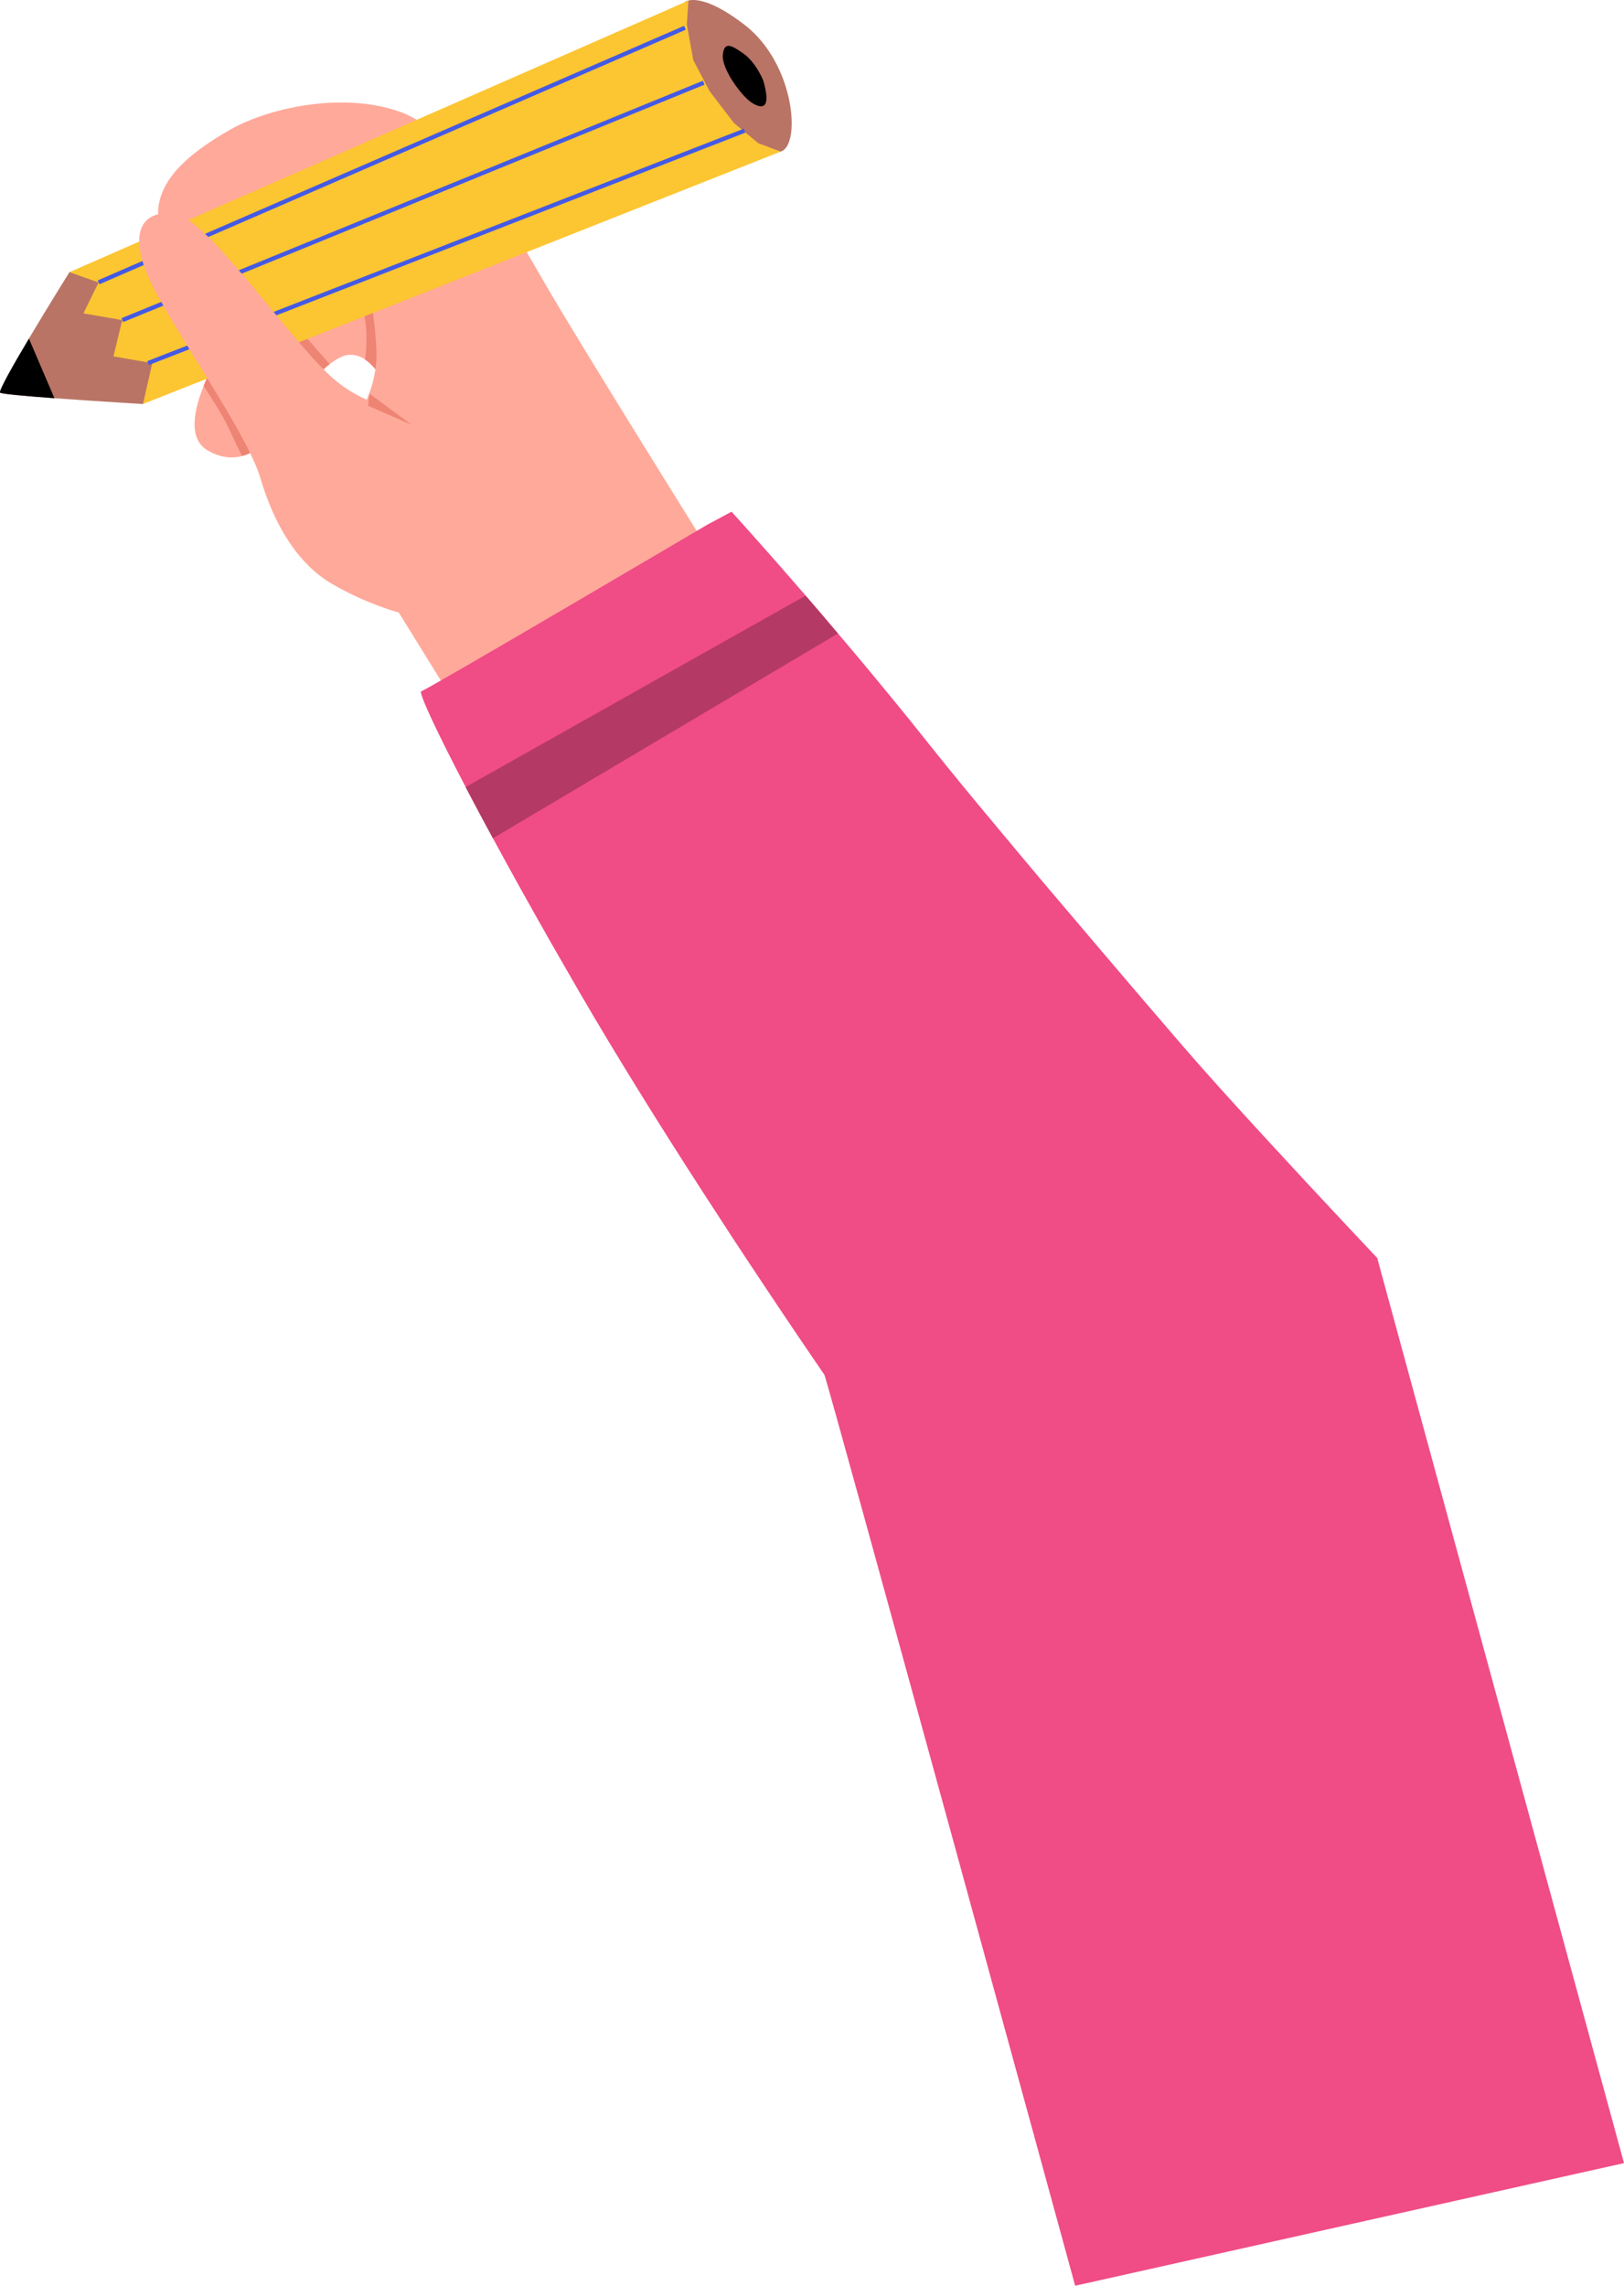 <svg viewBox="0 0 434.35 611.15" xmlns="http://www.w3.org/2000/svg" xmlns:xlink="http://www.w3.org/1999/xlink" id="Layer_1" overflow="hidden"><defs></defs><path d="M101.29 99.94C101.29 99.94 99.91 97.64 97.66 96.14 96.13 95.1 94.19 94.44 92.03 95.15 90.76 95.57 89.44 96.37 88.17 97.37 84.12 100.52 80.57 105.53 80.57 105.53L69.16 119.65C69.16 119.65 67.49 121.22 64.73 121.95 62.35 122.57 59.17 122.57 55.54 120.43 49.92 117.13 52.22 108.83 54.48 103.18 55.4 100.89 56.31 99.04 56.68 98.14 57.34 96.52 68.58 91.69 79.65 87.6 86.18 85.2 92.67 83.04 96.91 81.95 99.33 81.34 101.02 81.06 101.57 81.28 104.69 82.57 101.31 99.94 101.31 99.94" stroke-width="0" fill="#FFA99A"/><path d="M101.29 99.94C101.29 99.94 99.91 97.64 97.66 96.14 98.04 93.27 98.3 88.89 97.51 84.74 97.32 83.75 97.11 82.82 96.89 81.95 99.31 81.34 101 81.06 101.55 81.28 104.67 82.57 101.29 99.94 101.29 99.94" stroke-width="0" fill="#ED8474"/><path d="M88.16 97.36C84.11 100.51 80.56 105.52 80.56 105.52L69.15 119.64C69.15 119.64 67.48 121.21 64.72 121.94 63.92 120.31 62.7 117.82 61.43 115.02 59.54 110.87 55.62 104.93 54.46 103.18 55.38 100.89 56.28 99.05 56.66 98.14 57.32 96.52 68.56 91.69 79.63 87.6L88.17 97.37Z" stroke-width="0" fill="#ED8474"/><path d="M46.22 97.41 38.23 108.03C38.23 108.03 25.36 107.26 14.56 106.47 7.02 105.92 0.48 105.34 0.04 105-0.45 104.63 3.41 97.81 7.73 90.54 12.83 81.97 18.57 72.77 18.57 72.77L34.07 72.67 46.21 97.41Z" stroke-width="0" fill="#B97465"/><path d="M183.14 0.55C183.14 0.55 186.97-2.72 199.15 6.65 212.68 17.06 214.28 38.97 208.8 40.53 203.33 42.09 188.89 37.64 185.1 21.64 181.31 5.64 183.14 0.55 183.14 0.55" stroke-width="0" fill="#B97465"/><path d="M187.41 143.68C187.41 143.68 154.74 91.38 145.9 76.05 137.06 60.72 122.5 35.39 106.93 29.88 91.36 24.37 71.53 28.97 61.54 34.68 51.55 40.4 43.33 46.94 42.35 55.54 41.37 64.14 51.77 60.35 56.9 59.06 62.03 57.77 82.09 45.73 88.3 45.81 94.52 45.9 101.11 86.51 100.68 95.8 100.24 105.09 95.86 110.82 95.86 110.82L148.54 140.48 187.42 143.66Z" stroke-width="0" fill="#FFA99A"/><path d="M18.58 72.77 184.12 0.16 183.7 6.53 185.42 16.07 189.77 24.35 196.28 32.88 202.82 38.3 208.8 40.53 38.24 108.02 40.73 97.09 30.34 95.29 32.69 85.59 22.31 83.79 26.36 75.53 18.58 72.77Z" stroke-width="0" fill="#FCC532"/><rect x="19.31" y="40.95" width="171.02" height="1.13" stroke-width="0" fill="#445AE4" transform="matrix(0.917 -0.398 0.398 0.917 -7.87 45.11)"/><rect x="26.48" y="53.33" width="167.91" height="1.13" stroke-width="0" fill="#445AE4" transform="matrix(0.926 -0.378 0.378 0.926 -12.17 45.69)"/><rect x="33.77" y="65.38" width="171.18" height="1.13" stroke-width="0" fill="#445AE4" transform="matrix(0.932 -0.363 0.363 0.932 -15.8 47.87)"/><path d="M204.12 21.47C204.12 21.47 202.21 16.7 198.86 14.33 195.51 11.96 193.63 11.05 193.32 14.75 193.01 18.45 198.37 25.83 201.21 27.56 204.05 29.29 206.31 28.96 204.12 21.47" stroke-width="0"/><path d="M14.56 106.47C7.02 105.92 0.48 105.34 0.04 105-0.45 104.63 3.41 97.81 7.74 90.54L14.56 106.47Z" stroke-width="0"/><path d="M113.41 109.72C113.41 109.72 99.53 111.26 87.74 99.95 75.95 88.64 55.66 58.93 47.12 57.33 38.58 55.74 34.19 61.46 39.63 73.92 45.07 86.37 66.04 115.54 69.63 127.79 73.22 140.03 79.48 150.71 88.83 156.14 98.18 161.56 106.65 163.77 106.65 163.77L120.33 185.88 187.42 143.68 113.42 109.72Z" stroke-width="0" fill="#FFA99A"/><path d="M434.35 578.36 335.49 600.44 287.56 611.15C287.56 611.15 221.19 368.61 220.49 367.59 218.11 364.12 211.95 355.11 203.88 342.98 201.26 339.05 198.45 334.79 195.49 330.28 190.4 322.49 184.88 313.97 179.29 305.15 176.42 300.61 173.51 295.99 170.65 291.34 165.36 282.8 160.14 274.16 155.3 265.83 154.86 265.07 154.42 264.33 153.99 263.57 151.74 259.69 149.56 255.89 147.46 252.22 141.6 241.94 136.36 232.5 131.84 224.13 129.15 219.17 126.71 214.58 124.54 210.43 116.22 194.52 111.9 184.98 112.66 184.83 114.1 184.54 189.19 140.28 189.19 140.28L195.66 136.82C195.66 136.82 203.74 145.67 215.48 159.25 218.19 162.39 221.09 165.77 224.12 169.37 230.07 176.37 236.55 184.16 243.18 192.35 244.91 194.5 246.65 196.67 248.4 198.87 249.84 200.68 251.41 202.63 253.09 204.71 258.81 211.76 265.82 220.19 273.37 229.19 276.8 233.29 280.36 237.51 283.98 241.76 291.01 250.07 298.22 258.52 305.1 266.58 308.85 270.97 312.53 275.25 316.01 279.29 321.76 285.98 329.93 295.01 338.11 303.91 341.98 308.11 345.85 312.3 349.46 316.19 359.97 327.49 368.34 336.34 368.34 336.34" stroke-width="0" fill="#F04C86"/><path d="M224.11 169.38 131.83 224.14C129.14 219.17 126.7 214.59 124.53 210.44L215.47 159.26C218.18 162.4 221.07 165.78 224.1 169.38" stroke-width="0" fill="#B43965"/><path d="M98.45 108.49 110.02 113.54 98.82 105.26 98.45 108.49Z" stroke-width="0" fill="#ED8474"/></svg>